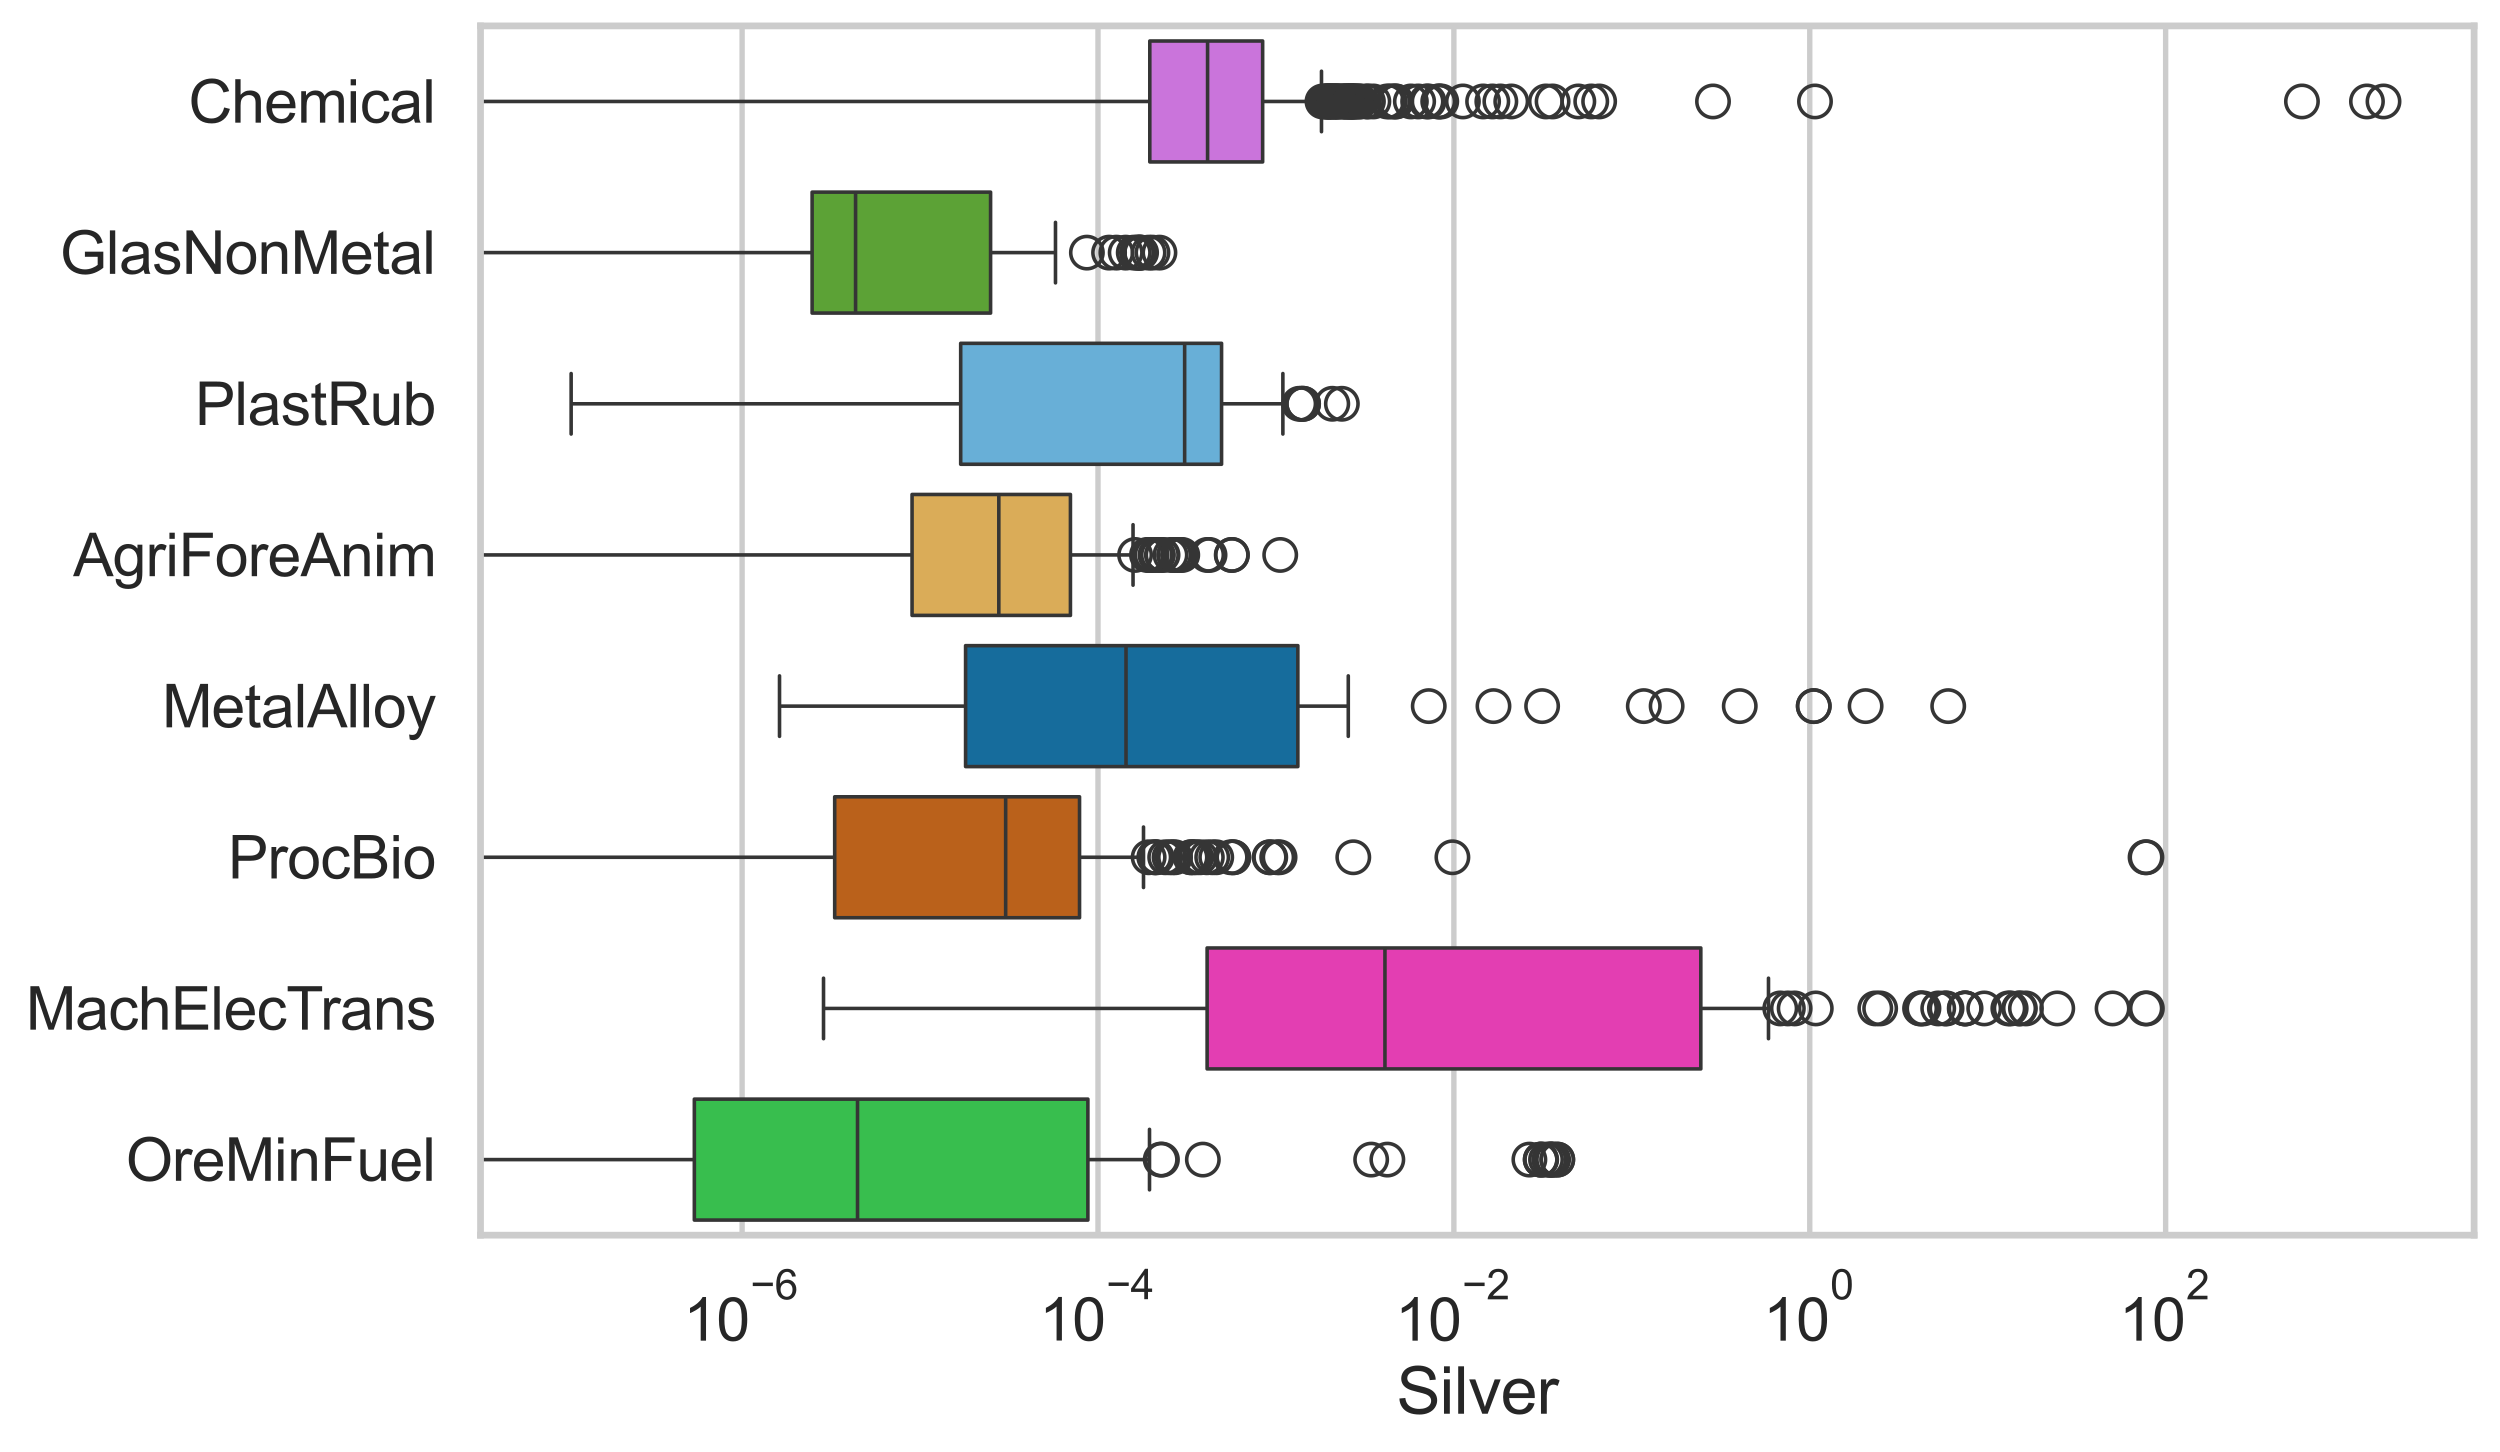 <?xml version="1.0" encoding="utf-8" standalone="no"?>
<!DOCTYPE svg PUBLIC "-//W3C//DTD SVG 1.1//EN"
  "http://www.w3.org/Graphics/SVG/1.1/DTD/svg11.dtd">
<svg xmlns:xlink="http://www.w3.org/1999/xlink" width="695.577pt" height="404.121pt" viewBox="0 0 695.577 404.121" xmlns="http://www.w3.org/2000/svg" version="1.1">
 <defs>
  <style type="text/css">*{stroke-linejoin: round; stroke-linecap: butt}</style>
 </defs>
 <g id="figure_1">
  <g id="patch_1">
   <path d="M 0 404.121 
L 695.577 404.121 
L 695.577 0 
L 0 0 
z
" style="fill: #ffffff"/>
  </g>
  <g id="axes_1">
   <g id="patch_2">
    <path d="M 133.697 343.665 
L 688.377 343.665 
L 688.377 7.2 
L 133.697 7.2 
z
" style="fill: #ffffff"/>
   </g>
   <g id="matplotlib.axis_1">
    <g id="xtick_1">
     <g id="line2d_1">
      <path d="M 206.479 343.665 
L 206.479 7.2 
" clip-path="url(#pe5d6dd5c56)" style="fill: none; stroke: #cccccc; stroke-width: 1.5; stroke-linecap: round"/>
     </g>
     <g id="text_1">
      <!-- $\mathdefault{10^{-6}}$ -->
      <g style="fill: #262626" transform="translate(190.144 373.18) scale(0.165 -0.165)">
       <defs>
        <path id="ArialMT-31" d="M 2384 0 
L 1822 0 
L 1822 3584 
Q 1619 3391 1289 3197 
Q 959 3003 697 2906 
L 697 3450 
Q 1169 3672 1522 3987 
Q 1875 4303 2022 4600 
L 2384 4600 
L 2384 0 
z
" transform="scale(0.016)"/>
        <path id="ArialMT-30" d="M 266 2259 
Q 266 3072 433 3567 
Q 600 4063 929 4331 
Q 1259 4600 1759 4600 
Q 2128 4600 2406 4451 
Q 2684 4303 2865 4023 
Q 3047 3744 3150 3342 
Q 3253 2941 3253 2259 
Q 3253 1453 3087 958 
Q 2922 463 2592 192 
Q 2263 -78 1759 -78 
Q 1097 -78 719 397 
Q 266 969 266 2259 
z
M 844 2259 
Q 844 1131 1108 757 
Q 1372 384 1759 384 
Q 2147 384 2411 759 
Q 2675 1134 2675 2259 
Q 2675 3391 2411 3762 
Q 2147 4134 1753 4134 
Q 1366 4134 1134 3806 
Q 844 3388 844 2259 
z
" transform="scale(0.016)"/>
        <path id="ArialMT-2212" d="M 3381 1997 
L 356 1997 
L 356 2522 
L 3381 2522 
L 3381 1997 
z
" transform="scale(0.016)"/>
        <path id="ArialMT-36" d="M 3184 3459 
L 2625 3416 
Q 2550 3747 2413 3897 
Q 2184 4138 1850 4138 
Q 1581 4138 1378 3988 
Q 1113 3794 959 3422 
Q 806 3050 800 2363 
Q 1003 2672 1297 2822 
Q 1591 2972 1913 2972 
Q 2475 2972 2870 2558 
Q 3266 2144 3266 1488 
Q 3266 1056 3080 686 
Q 2894 316 2569 119 
Q 2244 -78 1831 -78 
Q 1128 -78 684 439 
Q 241 956 241 2144 
Q 241 3472 731 4075 
Q 1159 4600 1884 4600 
Q 2425 4600 2770 4297 
Q 3116 3994 3184 3459 
z
M 888 1484 
Q 888 1194 1011 928 
Q 1134 663 1356 523 
Q 1578 384 1822 384 
Q 2178 384 2434 671 
Q 2691 959 2691 1453 
Q 2691 1928 2437 2201 
Q 2184 2475 1800 2475 
Q 1419 2475 1153 2201 
Q 888 1928 888 1484 
z
" transform="scale(0.016)"/>
       </defs>
       <use xlink:href="#ArialMT-31" transform="translate(0 0.994)"/>
       <use xlink:href="#ArialMT-30" transform="translate(55.615 0.994)"/>
       <use xlink:href="#ArialMT-2212" transform="translate(112.973 70.688) scale(0.7)"/>
       <use xlink:href="#ArialMT-36" transform="translate(153.852 70.688) scale(0.7)"/>
      </g>
     </g>
    </g>
    <g id="xtick_2">
     <g id="line2d_2">
      <path d="M 305.495 343.665 
L 305.495 7.2 
" clip-path="url(#pe5d6dd5c56)" style="fill: none; stroke: #cccccc; stroke-width: 1.5; stroke-linecap: round"/>
     </g>
     <g id="text_2">
      <!-- $\mathdefault{10^{-4}}$ -->
      <g style="fill: #262626" transform="translate(289.16 373.015) scale(0.165 -0.165)">
       <defs>
        <path id="ArialMT-34" d="M 2069 0 
L 2069 1097 
L 81 1097 
L 81 1613 
L 2172 4581 
L 2631 4581 
L 2631 1613 
L 3250 1613 
L 3250 1097 
L 2631 1097 
L 2631 0 
L 2069 0 
z
M 2069 1613 
L 2069 3678 
L 634 1613 
L 2069 1613 
z
" transform="scale(0.016)"/>
       </defs>
       <use xlink:href="#ArialMT-31" transform="translate(0 0.202)"/>
       <use xlink:href="#ArialMT-30" transform="translate(55.615 0.202)"/>
       <use xlink:href="#ArialMT-2212" transform="translate(112.973 69.895) scale(0.7)"/>
       <use xlink:href="#ArialMT-34" transform="translate(153.852 69.895) scale(0.7)"/>
      </g>
     </g>
    </g>
    <g id="xtick_3">
     <g id="line2d_3">
      <path d="M 404.512 343.665 
L 404.512 7.2 
" clip-path="url(#pe5d6dd5c56)" style="fill: none; stroke: #cccccc; stroke-width: 1.5; stroke-linecap: round"/>
     </g>
     <g id="text_3">
      <!-- $\mathdefault{10^{-2}}$ -->
      <g style="fill: #262626" transform="translate(388.177 373.18) scale(0.165 -0.165)">
       <defs>
        <path id="ArialMT-32" d="M 3222 541 
L 3222 0 
L 194 0 
Q 188 203 259 391 
Q 375 700 629 1000 
Q 884 1300 1366 1694 
Q 2113 2306 2375 2664 
Q 2638 3022 2638 3341 
Q 2638 3675 2398 3904 
Q 2159 4134 1775 4134 
Q 1369 4134 1125 3890 
Q 881 3647 878 3216 
L 300 3275 
Q 359 3922 746 4261 
Q 1134 4600 1788 4600 
Q 2447 4600 2831 4234 
Q 3216 3869 3216 3328 
Q 3216 3053 3103 2787 
Q 2991 2522 2730 2228 
Q 2469 1934 1863 1422 
Q 1356 997 1212 845 
Q 1069 694 975 541 
L 3222 541 
z
" transform="scale(0.016)"/>
       </defs>
       <use xlink:href="#ArialMT-31" transform="translate(0 0.994)"/>
       <use xlink:href="#ArialMT-30" transform="translate(55.615 0.994)"/>
       <use xlink:href="#ArialMT-2212" transform="translate(112.973 70.688) scale(0.7)"/>
       <use xlink:href="#ArialMT-32" transform="translate(153.852 70.688) scale(0.7)"/>
      </g>
     </g>
    </g>
    <g id="xtick_4">
     <g id="line2d_4">
      <path d="M 503.528 343.665 
L 503.528 7.2 
" clip-path="url(#pe5d6dd5c56)" style="fill: none; stroke: #cccccc; stroke-width: 1.5; stroke-linecap: round"/>
     </g>
     <g id="text_4">
      <!-- $\mathdefault{10^{0}}$ -->
      <g style="fill: #262626" transform="translate(490.576 373.18) scale(0.165 -0.165)">
       <use xlink:href="#ArialMT-31" transform="translate(0 0.994)"/>
       <use xlink:href="#ArialMT-30" transform="translate(55.615 0.994)"/>
       <use xlink:href="#ArialMT-30" transform="translate(112.973 70.688) scale(0.7)"/>
      </g>
     </g>
    </g>
    <g id="xtick_5">
     <g id="line2d_5">
      <path d="M 602.545 343.665 
L 602.545 7.2 
" clip-path="url(#pe5d6dd5c56)" style="fill: none; stroke: #cccccc; stroke-width: 1.5; stroke-linecap: round"/>
     </g>
     <g id="text_5">
      <!-- $\mathdefault{10^{2}}$ -->
      <g style="fill: #262626" transform="translate(589.592 373.18) scale(0.165 -0.165)">
       <use xlink:href="#ArialMT-31" transform="translate(0 0.994)"/>
       <use xlink:href="#ArialMT-30" transform="translate(55.615 0.994)"/>
       <use xlink:href="#ArialMT-32" transform="translate(112.973 70.688) scale(0.7)"/>
      </g>
     </g>
    </g>
    <g id="text_6">
     <!-- Silver -->
     <g style="fill: #262626" transform="translate(388.533 393.344) scale(0.18 -0.18)">
      <defs>
       <path id="ArialMT-53" d="M 288 1472 
L 859 1522 
Q 900 1178 1048 958 
Q 1197 738 1509 602 
Q 1822 466 2213 466 
Q 2559 466 2825 569 
Q 3091 672 3220 851 
Q 3350 1031 3350 1244 
Q 3350 1459 3225 1620 
Q 3100 1781 2813 1891 
Q 2628 1963 1997 2114 
Q 1366 2266 1113 2400 
Q 784 2572 623 2826 
Q 463 3081 463 3397 
Q 463 3744 659 4045 
Q 856 4347 1234 4503 
Q 1613 4659 2075 4659 
Q 2584 4659 2973 4495 
Q 3363 4331 3572 4012 
Q 3781 3694 3797 3291 
L 3216 3247 
Q 3169 3681 2898 3903 
Q 2628 4125 2100 4125 
Q 1550 4125 1298 3923 
Q 1047 3722 1047 3438 
Q 1047 3191 1225 3031 
Q 1400 2872 2139 2705 
Q 2878 2538 3153 2413 
Q 3553 2228 3743 1945 
Q 3934 1663 3934 1294 
Q 3934 928 3725 604 
Q 3516 281 3123 101 
Q 2731 -78 2241 -78 
Q 1619 -78 1198 103 
Q 778 284 539 648 
Q 300 1013 288 1472 
z
" transform="scale(0.016)"/>
       <path id="ArialMT-69" d="M 425 3934 
L 425 4581 
L 988 4581 
L 988 3934 
L 425 3934 
z
M 425 0 
L 425 3319 
L 988 3319 
L 988 0 
L 425 0 
z
" transform="scale(0.016)"/>
       <path id="ArialMT-6c" d="M 409 0 
L 409 4581 
L 972 4581 
L 972 0 
L 409 0 
z
" transform="scale(0.016)"/>
       <path id="ArialMT-76" d="M 1344 0 
L 81 3319 
L 675 3319 
L 1388 1331 
Q 1503 1009 1600 663 
Q 1675 925 1809 1294 
L 2547 3319 
L 3125 3319 
L 1869 0 
L 1344 0 
z
" transform="scale(0.016)"/>
       <path id="ArialMT-65" d="M 2694 1069 
L 3275 997 
Q 3138 488 2766 206 
Q 2394 -75 1816 -75 
Q 1088 -75 661 373 
Q 234 822 234 1631 
Q 234 2469 665 2931 
Q 1097 3394 1784 3394 
Q 2450 3394 2872 2941 
Q 3294 2488 3294 1666 
Q 3294 1616 3291 1516 
L 816 1516 
Q 847 969 1125 678 
Q 1403 388 1819 388 
Q 2128 388 2347 550 
Q 2566 713 2694 1069 
z
M 847 1978 
L 2700 1978 
Q 2663 2397 2488 2606 
Q 2219 2931 1791 2931 
Q 1403 2931 1139 2672 
Q 875 2413 847 1978 
z
" transform="scale(0.016)"/>
       <path id="ArialMT-72" d="M 416 0 
L 416 3319 
L 922 3319 
L 922 2816 
Q 1116 3169 1280 3281 
Q 1444 3394 1641 3394 
Q 1925 3394 2219 3213 
L 2025 2691 
Q 1819 2813 1613 2813 
Q 1428 2813 1281 2702 
Q 1134 2591 1072 2394 
Q 978 2094 978 1738 
L 978 0 
L 416 0 
z
" transform="scale(0.016)"/>
      </defs>
      <use xlink:href="#ArialMT-53"/>
      <use xlink:href="#ArialMT-69" transform="translate(66.699 0)"/>
      <use xlink:href="#ArialMT-6c" transform="translate(88.916 0)"/>
      <use xlink:href="#ArialMT-76" transform="translate(111.133 0)"/>
      <use xlink:href="#ArialMT-65" transform="translate(161.133 0)"/>
      <use xlink:href="#ArialMT-72" transform="translate(216.748 0)"/>
     </g>
    </g>
   </g>
   <g id="matplotlib.axis_2">
    <g id="ytick_1">
     <g id="text_7">
      <!-- Chemical -->
      <g style="fill: #262626" transform="translate(52.428 34.134) scale(0.165 -0.165)">
       <defs>
        <path id="ArialMT-43" d="M 3763 1606 
L 4369 1453 
Q 4178 706 3683 314 
Q 3188 -78 2472 -78 
Q 1731 -78 1267 223 
Q 803 525 561 1097 
Q 319 1669 319 2325 
Q 319 3041 592 3573 
Q 866 4106 1370 4382 
Q 1875 4659 2481 4659 
Q 3169 4659 3637 4309 
Q 4106 3959 4291 3325 
L 3694 3184 
Q 3534 3684 3231 3912 
Q 2928 4141 2469 4141 
Q 1941 4141 1586 3887 
Q 1231 3634 1087 3207 
Q 944 2781 944 2328 
Q 944 1744 1114 1308 
Q 1284 872 1643 656 
Q 2003 441 2422 441 
Q 2931 441 3284 734 
Q 3638 1028 3763 1606 
z
" transform="scale(0.016)"/>
        <path id="ArialMT-68" d="M 422 0 
L 422 4581 
L 984 4581 
L 984 2938 
Q 1378 3394 1978 3394 
Q 2347 3394 2619 3248 
Q 2891 3103 3008 2847 
Q 3125 2591 3125 2103 
L 3125 0 
L 2563 0 
L 2563 2103 
Q 2563 2525 2380 2717 
Q 2197 2909 1863 2909 
Q 1613 2909 1392 2779 
Q 1172 2650 1078 2428 
Q 984 2206 984 1816 
L 984 0 
L 422 0 
z
" transform="scale(0.016)"/>
        <path id="ArialMT-6d" d="M 422 0 
L 422 3319 
L 925 3319 
L 925 2853 
Q 1081 3097 1340 3245 
Q 1600 3394 1931 3394 
Q 2300 3394 2536 3241 
Q 2772 3088 2869 2813 
Q 3263 3394 3894 3394 
Q 4388 3394 4653 3120 
Q 4919 2847 4919 2278 
L 4919 0 
L 4359 0 
L 4359 2091 
Q 4359 2428 4304 2576 
Q 4250 2725 4106 2815 
Q 3963 2906 3769 2906 
Q 3419 2906 3187 2673 
Q 2956 2441 2956 1928 
L 2956 0 
L 2394 0 
L 2394 2156 
Q 2394 2531 2256 2718 
Q 2119 2906 1806 2906 
Q 1569 2906 1367 2781 
Q 1166 2656 1075 2415 
Q 984 2175 984 1722 
L 984 0 
L 422 0 
z
" transform="scale(0.016)"/>
        <path id="ArialMT-63" d="M 2588 1216 
L 3141 1144 
Q 3050 572 2676 248 
Q 2303 -75 1759 -75 
Q 1078 -75 664 370 
Q 250 816 250 1647 
Q 250 2184 428 2587 
Q 606 2991 970 3192 
Q 1334 3394 1763 3394 
Q 2303 3394 2647 3120 
Q 2991 2847 3088 2344 
L 2541 2259 
Q 2463 2594 2264 2762 
Q 2066 2931 1784 2931 
Q 1359 2931 1093 2626 
Q 828 2322 828 1663 
Q 828 994 1084 691 
Q 1341 388 1753 388 
Q 2084 388 2306 591 
Q 2528 794 2588 1216 
z
" transform="scale(0.016)"/>
        <path id="ArialMT-61" d="M 2588 409 
Q 2275 144 1986 34 
Q 1697 -75 1366 -75 
Q 819 -75 525 192 
Q 231 459 231 875 
Q 231 1119 342 1320 
Q 453 1522 633 1644 
Q 813 1766 1038 1828 
Q 1203 1872 1538 1913 
Q 2219 1994 2541 2106 
Q 2544 2222 2544 2253 
Q 2544 2597 2384 2738 
Q 2169 2928 1744 2928 
Q 1347 2928 1158 2789 
Q 969 2650 878 2297 
L 328 2372 
Q 403 2725 575 2942 
Q 747 3159 1072 3276 
Q 1397 3394 1825 3394 
Q 2250 3394 2515 3294 
Q 2781 3194 2906 3042 
Q 3031 2891 3081 2659 
Q 3109 2516 3109 2141 
L 3109 1391 
Q 3109 606 3145 398 
Q 3181 191 3288 0 
L 2700 0 
Q 2613 175 2588 409 
z
M 2541 1666 
Q 2234 1541 1622 1453 
Q 1275 1403 1131 1340 
Q 988 1278 909 1158 
Q 831 1038 831 891 
Q 831 666 1001 516 
Q 1172 366 1500 366 
Q 1825 366 2078 508 
Q 2331 650 2450 897 
Q 2541 1088 2541 1459 
L 2541 1666 
z
" transform="scale(0.016)"/>
       </defs>
       <use xlink:href="#ArialMT-43"/>
       <use xlink:href="#ArialMT-68" transform="translate(72.217 0)"/>
       <use xlink:href="#ArialMT-65" transform="translate(127.832 0)"/>
       <use xlink:href="#ArialMT-6d" transform="translate(183.447 0)"/>
       <use xlink:href="#ArialMT-69" transform="translate(266.748 0)"/>
       <use xlink:href="#ArialMT-63" transform="translate(288.965 0)"/>
       <use xlink:href="#ArialMT-61" transform="translate(338.965 0)"/>
       <use xlink:href="#ArialMT-6c" transform="translate(394.58 0)"/>
      </g>
     </g>
    </g>
    <g id="ytick_2">
     <g id="text_8">
      <!-- GlasNonMetal -->
      <g style="fill: #262626" transform="translate(16.659 76.192) scale(0.165 -0.165)">
       <defs>
        <path id="ArialMT-47" d="M 2638 1797 
L 2638 2334 
L 4578 2338 
L 4578 638 
Q 4131 281 3656 101 
Q 3181 -78 2681 -78 
Q 2006 -78 1454 211 
Q 903 500 622 1047 
Q 341 1594 341 2269 
Q 341 2938 620 3517 
Q 900 4097 1425 4378 
Q 1950 4659 2634 4659 
Q 3131 4659 3532 4498 
Q 3934 4338 4162 4050 
Q 4391 3763 4509 3300 
L 3963 3150 
Q 3859 3500 3706 3700 
Q 3553 3900 3268 4020 
Q 2984 4141 2638 4141 
Q 2222 4141 1919 4014 
Q 1616 3888 1430 3681 
Q 1244 3475 1141 3228 
Q 966 2803 966 2306 
Q 966 1694 1177 1281 
Q 1388 869 1791 669 
Q 2194 469 2647 469 
Q 3041 469 3416 620 
Q 3791 772 3984 944 
L 3984 1797 
L 2638 1797 
z
" transform="scale(0.016)"/>
        <path id="ArialMT-73" d="M 197 991 
L 753 1078 
Q 800 744 1014 566 
Q 1228 388 1613 388 
Q 2000 388 2187 545 
Q 2375 703 2375 916 
Q 2375 1106 2209 1216 
Q 2094 1291 1634 1406 
Q 1016 1563 777 1677 
Q 538 1791 414 1992 
Q 291 2194 291 2438 
Q 291 2659 392 2848 
Q 494 3038 669 3163 
Q 800 3259 1026 3326 
Q 1253 3394 1513 3394 
Q 1903 3394 2198 3281 
Q 2494 3169 2634 2976 
Q 2775 2784 2828 2463 
L 2278 2388 
Q 2241 2644 2061 2787 
Q 1881 2931 1553 2931 
Q 1166 2931 1000 2803 
Q 834 2675 834 2503 
Q 834 2394 903 2306 
Q 972 2216 1119 2156 
Q 1203 2125 1616 2013 
Q 2213 1853 2448 1751 
Q 2684 1650 2818 1456 
Q 2953 1263 2953 975 
Q 2953 694 2789 445 
Q 2625 197 2315 61 
Q 2006 -75 1616 -75 
Q 969 -75 630 194 
Q 291 463 197 991 
z
" transform="scale(0.016)"/>
        <path id="ArialMT-4e" d="M 488 0 
L 488 4581 
L 1109 4581 
L 3516 984 
L 3516 4581 
L 4097 4581 
L 4097 0 
L 3475 0 
L 1069 3600 
L 1069 0 
L 488 0 
z
" transform="scale(0.016)"/>
        <path id="ArialMT-6f" d="M 213 1659 
Q 213 2581 725 3025 
Q 1153 3394 1769 3394 
Q 2453 3394 2887 2945 
Q 3322 2497 3322 1706 
Q 3322 1066 3130 698 
Q 2938 331 2570 128 
Q 2203 -75 1769 -75 
Q 1072 -75 642 372 
Q 213 819 213 1659 
z
M 791 1659 
Q 791 1022 1069 705 
Q 1347 388 1769 388 
Q 2188 388 2466 706 
Q 2744 1025 2744 1678 
Q 2744 2294 2464 2611 
Q 2184 2928 1769 2928 
Q 1347 2928 1069 2612 
Q 791 2297 791 1659 
z
" transform="scale(0.016)"/>
        <path id="ArialMT-6e" d="M 422 0 
L 422 3319 
L 928 3319 
L 928 2847 
Q 1294 3394 1984 3394 
Q 2284 3394 2536 3286 
Q 2788 3178 2913 3003 
Q 3038 2828 3088 2588 
Q 3119 2431 3119 2041 
L 3119 0 
L 2556 0 
L 2556 2019 
Q 2556 2363 2490 2533 
Q 2425 2703 2258 2804 
Q 2091 2906 1866 2906 
Q 1506 2906 1245 2678 
Q 984 2450 984 1813 
L 984 0 
L 422 0 
z
" transform="scale(0.016)"/>
        <path id="ArialMT-4d" d="M 475 0 
L 475 4581 
L 1388 4581 
L 2472 1338 
Q 2622 884 2691 659 
Q 2769 909 2934 1394 
L 4031 4581 
L 4847 4581 
L 4847 0 
L 4263 0 
L 4263 3834 
L 2931 0 
L 2384 0 
L 1059 3900 
L 1059 0 
L 475 0 
z
" transform="scale(0.016)"/>
        <path id="ArialMT-74" d="M 1650 503 
L 1731 6 
Q 1494 -44 1306 -44 
Q 1000 -44 831 53 
Q 663 150 594 308 
Q 525 466 525 972 
L 525 2881 
L 113 2881 
L 113 3319 
L 525 3319 
L 525 4141 
L 1084 4478 
L 1084 3319 
L 1650 3319 
L 1650 2881 
L 1084 2881 
L 1084 941 
Q 1084 700 1114 631 
Q 1144 563 1211 522 
Q 1278 481 1403 481 
Q 1497 481 1650 503 
z
" transform="scale(0.016)"/>
       </defs>
       <use xlink:href="#ArialMT-47"/>
       <use xlink:href="#ArialMT-6c" transform="translate(77.783 0)"/>
       <use xlink:href="#ArialMT-61" transform="translate(100 0)"/>
       <use xlink:href="#ArialMT-73" transform="translate(155.615 0)"/>
       <use xlink:href="#ArialMT-4e" transform="translate(205.615 0)"/>
       <use xlink:href="#ArialMT-6f" transform="translate(277.832 0)"/>
       <use xlink:href="#ArialMT-6e" transform="translate(333.447 0)"/>
       <use xlink:href="#ArialMT-4d" transform="translate(389.062 0)"/>
       <use xlink:href="#ArialMT-65" transform="translate(472.363 0)"/>
       <use xlink:href="#ArialMT-74" transform="translate(527.979 0)"/>
       <use xlink:href="#ArialMT-61" transform="translate(555.762 0)"/>
       <use xlink:href="#ArialMT-6c" transform="translate(611.377 0)"/>
      </g>
     </g>
    </g>
    <g id="ytick_3">
     <g id="text_9">
      <!-- PlastRub -->
      <g style="fill: #262626" transform="translate(54.248 118.25) scale(0.165 -0.165)">
       <defs>
        <path id="ArialMT-50" d="M 494 0 
L 494 4581 
L 2222 4581 
Q 2678 4581 2919 4538 
Q 3256 4481 3484 4323 
Q 3713 4166 3852 3881 
Q 3991 3597 3991 3256 
Q 3991 2672 3619 2267 
Q 3247 1863 2275 1863 
L 1100 1863 
L 1100 0 
L 494 0 
z
M 1100 2403 
L 2284 2403 
Q 2872 2403 3119 2622 
Q 3366 2841 3366 3238 
Q 3366 3525 3220 3729 
Q 3075 3934 2838 4000 
Q 2684 4041 2272 4041 
L 1100 4041 
L 1100 2403 
z
" transform="scale(0.016)"/>
        <path id="ArialMT-52" d="M 503 0 
L 503 4581 
L 2534 4581 
Q 3147 4581 3465 4457 
Q 3784 4334 3975 4021 
Q 4166 3709 4166 3331 
Q 4166 2844 3850 2509 
Q 3534 2175 2875 2084 
Q 3116 1969 3241 1856 
Q 3506 1613 3744 1247 
L 4541 0 
L 3778 0 
L 3172 953 
Q 2906 1366 2734 1584 
Q 2563 1803 2427 1890 
Q 2291 1978 2150 2013 
Q 2047 2034 1813 2034 
L 1109 2034 
L 1109 0 
L 503 0 
z
M 1109 2559 
L 2413 2559 
Q 2828 2559 3062 2645 
Q 3297 2731 3419 2920 
Q 3541 3109 3541 3331 
Q 3541 3656 3305 3865 
Q 3069 4075 2559 4075 
L 1109 4075 
L 1109 2559 
z
" transform="scale(0.016)"/>
        <path id="ArialMT-75" d="M 2597 0 
L 2597 488 
Q 2209 -75 1544 -75 
Q 1250 -75 995 37 
Q 741 150 617 320 
Q 494 491 444 738 
Q 409 903 409 1263 
L 409 3319 
L 972 3319 
L 972 1478 
Q 972 1038 1006 884 
Q 1059 663 1231 536 
Q 1403 409 1656 409 
Q 1909 409 2131 539 
Q 2353 669 2445 892 
Q 2538 1116 2538 1541 
L 2538 3319 
L 3100 3319 
L 3100 0 
L 2597 0 
z
" transform="scale(0.016)"/>
        <path id="ArialMT-62" d="M 941 0 
L 419 0 
L 419 4581 
L 981 4581 
L 981 2947 
Q 1338 3394 1891 3394 
Q 2197 3394 2470 3270 
Q 2744 3147 2920 2923 
Q 3097 2700 3197 2384 
Q 3297 2069 3297 1709 
Q 3297 856 2875 390 
Q 2453 -75 1863 -75 
Q 1275 -75 941 416 
L 941 0 
z
M 934 1684 
Q 934 1088 1097 822 
Q 1363 388 1816 388 
Q 2184 388 2453 708 
Q 2722 1028 2722 1663 
Q 2722 2313 2464 2622 
Q 2206 2931 1841 2931 
Q 1472 2931 1203 2611 
Q 934 2291 934 1684 
z
" transform="scale(0.016)"/>
       </defs>
       <use xlink:href="#ArialMT-50"/>
       <use xlink:href="#ArialMT-6c" transform="translate(66.699 0)"/>
       <use xlink:href="#ArialMT-61" transform="translate(88.916 0)"/>
       <use xlink:href="#ArialMT-73" transform="translate(144.531 0)"/>
       <use xlink:href="#ArialMT-74" transform="translate(194.531 0)"/>
       <use xlink:href="#ArialMT-52" transform="translate(222.314 0)"/>
       <use xlink:href="#ArialMT-75" transform="translate(294.531 0)"/>
       <use xlink:href="#ArialMT-62" transform="translate(350.146 0)"/>
      </g>
     </g>
    </g>
    <g id="ytick_4">
     <g id="text_10">
      <!-- AgriForeAnim -->
      <g style="fill: #262626" transform="translate(20.341 160.308) scale(0.165 -0.165)">
       <defs>
        <path id="ArialMT-41" d="M -9 0 
L 1750 4581 
L 2403 4581 
L 4278 0 
L 3588 0 
L 3053 1388 
L 1138 1388 
L 634 0 
L -9 0 
z
M 1313 1881 
L 2866 1881 
L 2388 3150 
Q 2169 3728 2063 4100 
Q 1975 3659 1816 3225 
L 1313 1881 
z
" transform="scale(0.016)"/>
        <path id="ArialMT-67" d="M 319 -275 
L 866 -356 
Q 900 -609 1056 -725 
Q 1266 -881 1628 -881 
Q 2019 -881 2231 -725 
Q 2444 -569 2519 -288 
Q 2563 -116 2559 434 
Q 2191 0 1641 0 
Q 956 0 581 494 
Q 206 988 206 1678 
Q 206 2153 378 2554 
Q 550 2956 876 3175 
Q 1203 3394 1644 3394 
Q 2231 3394 2613 2919 
L 2613 3319 
L 3131 3319 
L 3131 450 
Q 3131 -325 2973 -648 
Q 2816 -972 2473 -1159 
Q 2131 -1347 1631 -1347 
Q 1038 -1347 672 -1080 
Q 306 -813 319 -275 
z
M 784 1719 
Q 784 1066 1043 766 
Q 1303 466 1694 466 
Q 2081 466 2343 764 
Q 2606 1063 2606 1700 
Q 2606 2309 2336 2618 
Q 2066 2928 1684 2928 
Q 1309 2928 1046 2623 
Q 784 2319 784 1719 
z
" transform="scale(0.016)"/>
        <path id="ArialMT-46" d="M 525 0 
L 525 4581 
L 3616 4581 
L 3616 4041 
L 1131 4041 
L 1131 2622 
L 3281 2622 
L 3281 2081 
L 1131 2081 
L 1131 0 
L 525 0 
z
" transform="scale(0.016)"/>
       </defs>
       <use xlink:href="#ArialMT-41"/>
       <use xlink:href="#ArialMT-67" transform="translate(66.699 0)"/>
       <use xlink:href="#ArialMT-72" transform="translate(122.314 0)"/>
       <use xlink:href="#ArialMT-69" transform="translate(155.615 0)"/>
       <use xlink:href="#ArialMT-46" transform="translate(177.832 0)"/>
       <use xlink:href="#ArialMT-6f" transform="translate(238.916 0)"/>
       <use xlink:href="#ArialMT-72" transform="translate(294.531 0)"/>
       <use xlink:href="#ArialMT-65" transform="translate(327.832 0)"/>
       <use xlink:href="#ArialMT-41" transform="translate(383.447 0)"/>
       <use xlink:href="#ArialMT-6e" transform="translate(450.146 0)"/>
       <use xlink:href="#ArialMT-69" transform="translate(505.762 0)"/>
       <use xlink:href="#ArialMT-6d" transform="translate(527.979 0)"/>
      </g>
     </g>
    </g>
    <g id="ytick_5">
     <g id="text_11">
      <!-- MetalAlloy -->
      <g style="fill: #262626" transform="translate(45.088 202.366) scale(0.165 -0.165)">
       <defs>
        <path id="ArialMT-79" d="M 397 -1278 
L 334 -750 
Q 519 -800 656 -800 
Q 844 -800 956 -737 
Q 1069 -675 1141 -563 
Q 1194 -478 1313 -144 
Q 1328 -97 1363 -6 
L 103 3319 
L 709 3319 
L 1400 1397 
Q 1534 1031 1641 628 
Q 1738 1016 1872 1384 
L 2581 3319 
L 3144 3319 
L 1881 -56 
Q 1678 -603 1566 -809 
Q 1416 -1088 1222 -1217 
Q 1028 -1347 759 -1347 
Q 597 -1347 397 -1278 
z
" transform="scale(0.016)"/>
       </defs>
       <use xlink:href="#ArialMT-4d"/>
       <use xlink:href="#ArialMT-65" transform="translate(83.301 0)"/>
       <use xlink:href="#ArialMT-74" transform="translate(138.916 0)"/>
       <use xlink:href="#ArialMT-61" transform="translate(166.699 0)"/>
       <use xlink:href="#ArialMT-6c" transform="translate(222.314 0)"/>
       <use xlink:href="#ArialMT-41" transform="translate(244.531 0)"/>
       <use xlink:href="#ArialMT-6c" transform="translate(311.23 0)"/>
       <use xlink:href="#ArialMT-6c" transform="translate(333.447 0)"/>
       <use xlink:href="#ArialMT-6f" transform="translate(355.664 0)"/>
       <use xlink:href="#ArialMT-79" transform="translate(411.279 0)"/>
      </g>
     </g>
    </g>
    <g id="ytick_6">
     <g id="text_12">
      <!-- ProcBio -->
      <g style="fill: #262626" transform="translate(63.424 244.425) scale(0.165 -0.165)">
       <defs>
        <path id="ArialMT-42" d="M 469 0 
L 469 4581 
L 2188 4581 
Q 2713 4581 3030 4442 
Q 3347 4303 3526 4014 
Q 3706 3725 3706 3409 
Q 3706 3116 3547 2856 
Q 3388 2597 3066 2438 
Q 3481 2316 3704 2022 
Q 3928 1728 3928 1328 
Q 3928 1006 3792 729 
Q 3656 453 3456 303 
Q 3256 153 2954 76 
Q 2653 0 2216 0 
L 469 0 
z
M 1075 2656 
L 2066 2656 
Q 2469 2656 2644 2709 
Q 2875 2778 2992 2937 
Q 3109 3097 3109 3338 
Q 3109 3566 3000 3739 
Q 2891 3913 2687 3977 
Q 2484 4041 1991 4041 
L 1075 4041 
L 1075 2656 
z
M 1075 541 
L 2216 541 
Q 2509 541 2628 563 
Q 2838 600 2978 687 
Q 3119 775 3209 942 
Q 3300 1109 3300 1328 
Q 3300 1584 3169 1773 
Q 3038 1963 2805 2039 
Q 2572 2116 2134 2116 
L 1075 2116 
L 1075 541 
z
" transform="scale(0.016)"/>
       </defs>
       <use xlink:href="#ArialMT-50"/>
       <use xlink:href="#ArialMT-72" transform="translate(66.699 0)"/>
       <use xlink:href="#ArialMT-6f" transform="translate(100 0)"/>
       <use xlink:href="#ArialMT-63" transform="translate(155.615 0)"/>
       <use xlink:href="#ArialMT-42" transform="translate(205.615 0)"/>
       <use xlink:href="#ArialMT-69" transform="translate(272.314 0)"/>
       <use xlink:href="#ArialMT-6f" transform="translate(294.531 0)"/>
      </g>
     </g>
    </g>
    <g id="ytick_7">
     <g id="text_13">
      <!-- MachElecTrans -->
      <g style="fill: #262626" transform="translate(7.2 286.483) scale(0.165 -0.165)">
       <defs>
        <path id="ArialMT-45" d="M 506 0 
L 506 4581 
L 3819 4581 
L 3819 4041 
L 1113 4041 
L 1113 2638 
L 3647 2638 
L 3647 2100 
L 1113 2100 
L 1113 541 
L 3925 541 
L 3925 0 
L 506 0 
z
" transform="scale(0.016)"/>
        <path id="ArialMT-54" d="M 1659 0 
L 1659 4041 
L 150 4041 
L 150 4581 
L 3781 4581 
L 3781 4041 
L 2266 4041 
L 2266 0 
L 1659 0 
z
" transform="scale(0.016)"/>
       </defs>
       <use xlink:href="#ArialMT-4d"/>
       <use xlink:href="#ArialMT-61" transform="translate(83.301 0)"/>
       <use xlink:href="#ArialMT-63" transform="translate(138.916 0)"/>
       <use xlink:href="#ArialMT-68" transform="translate(188.916 0)"/>
       <use xlink:href="#ArialMT-45" transform="translate(244.531 0)"/>
       <use xlink:href="#ArialMT-6c" transform="translate(311.23 0)"/>
       <use xlink:href="#ArialMT-65" transform="translate(333.447 0)"/>
       <use xlink:href="#ArialMT-63" transform="translate(389.062 0)"/>
       <use xlink:href="#ArialMT-54" transform="translate(439.062 0)"/>
       <use xlink:href="#ArialMT-72" transform="translate(496.396 0)"/>
       <use xlink:href="#ArialMT-61" transform="translate(529.697 0)"/>
       <use xlink:href="#ArialMT-6e" transform="translate(585.312 0)"/>
       <use xlink:href="#ArialMT-73" transform="translate(640.928 0)"/>
      </g>
     </g>
    </g>
    <g id="ytick_8">
     <g id="text_14">
      <!-- OreMinFuel -->
      <g style="fill: #262626" transform="translate(35.013 328.541) scale(0.165 -0.165)">
       <defs>
        <path id="ArialMT-4f" d="M 309 2231 
Q 309 3372 921 4017 
Q 1534 4663 2503 4663 
Q 3138 4663 3647 4359 
Q 4156 4056 4423 3514 
Q 4691 2972 4691 2284 
Q 4691 1588 4409 1038 
Q 4128 488 3612 205 
Q 3097 -78 2500 -78 
Q 1853 -78 1343 234 
Q 834 547 571 1087 
Q 309 1628 309 2231 
z
M 934 2222 
Q 934 1394 1379 917 
Q 1825 441 2497 441 
Q 3181 441 3623 922 
Q 4066 1403 4066 2288 
Q 4066 2847 3877 3264 
Q 3688 3681 3323 3911 
Q 2959 4141 2506 4141 
Q 1863 4141 1398 3698 
Q 934 3256 934 2222 
z
" transform="scale(0.016)"/>
       </defs>
       <use xlink:href="#ArialMT-4f"/>
       <use xlink:href="#ArialMT-72" transform="translate(77.783 0)"/>
       <use xlink:href="#ArialMT-65" transform="translate(111.084 0)"/>
       <use xlink:href="#ArialMT-4d" transform="translate(166.699 0)"/>
       <use xlink:href="#ArialMT-69" transform="translate(250 0)"/>
       <use xlink:href="#ArialMT-6e" transform="translate(272.217 0)"/>
       <use xlink:href="#ArialMT-46" transform="translate(327.832 0)"/>
       <use xlink:href="#ArialMT-75" transform="translate(388.916 0)"/>
       <use xlink:href="#ArialMT-65" transform="translate(444.531 0)"/>
       <use xlink:href="#ArialMT-6c" transform="translate(500.146 0)"/>
      </g>
     </g>
    </g>
   </g>
   <g id="patch_3">
    <path d="M 319.91 11.406 
L 319.91 45.052 
L 351.307 45.052 
L 351.307 11.406 
L 319.91 11.406 
z
" clip-path="url(#pe5d6dd5c56)" style="fill: #ca74db; stroke: #353535; stroke-linejoin: miter"/>
   </g>
   <g id="line2d_6">
    <path d="M 319.91 28.229 
L -1 28.229 
" clip-path="url(#pe5d6dd5c56)" style="fill: none; stroke: #353535"/>
   </g>
   <g id="line2d_7">
    <path d="M 351.307 28.229 
L 367.679 28.229 
" clip-path="url(#pe5d6dd5c56)" style="fill: none; stroke: #353535"/>
   </g>
   <g id="line2d_8">
    <path clip-path="url(#pe5d6dd5c56)" style="fill: none; stroke: #353535; stroke-linecap: round"/>
   </g>
   <g id="line2d_9">
    <path d="M 367.679 19.817 
L 367.679 36.641 
" clip-path="url(#pe5d6dd5c56)" style="fill: none; stroke: #353535; stroke-linecap: round"/>
   </g>
   <g id="line2d_10">
    <defs>
     <path id="mc33208398b" d="M 0 4.5 
C 1.193 4.5 2.338 4.026 3.182 3.182 
C 4.026 2.338 4.5 1.193 4.5 0 
C 4.5 -1.193 4.026 -2.338 3.182 -3.182 
C 2.338 -4.026 1.193 -4.5 0 -4.5 
C -1.193 -4.5 -2.338 -4.026 -3.182 -3.182 
C -4.026 -2.338 -4.5 -1.193 -4.5 0 
C -4.5 1.193 -4.026 2.338 -3.182 3.182 
C -2.338 4.026 -1.193 4.5 0 4.5 
z
" style="stroke: #353535"/>
    </defs>
    <g clip-path="url(#pe5d6dd5c56)">
     <use xlink:href="#mc33208398b" x="378.27" y="28.229" style="fill-opacity: 0; stroke: #353535"/>
     <use xlink:href="#mc33208398b" x="370.781" y="28.229" style="fill-opacity: 0; stroke: #353535"/>
     <use xlink:href="#mc33208398b" x="430.117" y="28.229" style="fill-opacity: 0; stroke: #353535"/>
     <use xlink:href="#mc33208398b" x="376.543" y="28.229" style="fill-opacity: 0; stroke: #353535"/>
     <use xlink:href="#mc33208398b" x="369.433" y="28.229" style="fill-opacity: 0; stroke: #353535"/>
     <use xlink:href="#mc33208398b" x="368.831" y="28.229" style="fill-opacity: 0; stroke: #353535"/>
     <use xlink:href="#mc33208398b" x="369.423" y="28.229" style="fill-opacity: 0; stroke: #353535"/>
     <use xlink:href="#mc33208398b" x="371.015" y="28.229" style="fill-opacity: 0; stroke: #353535"/>
     <use xlink:href="#mc33208398b" x="396.906" y="28.229" style="fill-opacity: 0; stroke: #353535"/>
     <use xlink:href="#mc33208398b" x="376.112" y="28.229" style="fill-opacity: 0; stroke: #353535"/>
     <use xlink:href="#mc33208398b" x="380.29" y="28.229" style="fill-opacity: 0; stroke: #353535"/>
     <use xlink:href="#mc33208398b" x="382.111" y="28.229" style="fill-opacity: 0; stroke: #353535"/>
     <use xlink:href="#mc33208398b" x="372.393" y="28.229" style="fill-opacity: 0; stroke: #353535"/>
     <use xlink:href="#mc33208398b" x="375.641" y="28.229" style="fill-opacity: 0; stroke: #353535"/>
     <use xlink:href="#mc33208398b" x="376.731" y="28.229" style="fill-opacity: 0; stroke: #353535"/>
     <use xlink:href="#mc33208398b" x="373.172" y="28.229" style="fill-opacity: 0; stroke: #353535"/>
     <use xlink:href="#mc33208398b" x="397.471" y="28.229" style="fill-opacity: 0; stroke: #353535"/>
     <use xlink:href="#mc33208398b" x="370.162" y="28.229" style="fill-opacity: 0; stroke: #353535"/>
     <use xlink:href="#mc33208398b" x="439.142" y="28.229" style="fill-opacity: 0; stroke: #353535"/>
     <use xlink:href="#mc33208398b" x="658.56" y="28.229" style="fill-opacity: 0; stroke: #353535"/>
     <use xlink:href="#mc33208398b" x="374.344" y="28.229" style="fill-opacity: 0; stroke: #353535"/>
     <use xlink:href="#mc33208398b" x="640.471" y="28.229" style="fill-opacity: 0; stroke: #353535"/>
     <use xlink:href="#mc33208398b" x="392.544" y="28.229" style="fill-opacity: 0; stroke: #353535"/>
     <use xlink:href="#mc33208398b" x="369.678" y="28.229" style="fill-opacity: 0; stroke: #353535"/>
     <use xlink:href="#mc33208398b" x="388.258" y="28.229" style="fill-opacity: 0; stroke: #353535"/>
     <use xlink:href="#mc33208398b" x="386.686" y="28.229" style="fill-opacity: 0; stroke: #353535"/>
     <use xlink:href="#mc33208398b" x="373.662" y="28.229" style="fill-opacity: 0; stroke: #353535"/>
     <use xlink:href="#mc33208398b" x="371.87" y="28.229" style="fill-opacity: 0; stroke: #353535"/>
     <use xlink:href="#mc33208398b" x="375.965" y="28.229" style="fill-opacity: 0; stroke: #353535"/>
     <use xlink:href="#mc33208398b" x="374.25" y="28.229" style="fill-opacity: 0; stroke: #353535"/>
     <use xlink:href="#mc33208398b" x="394.573" y="28.229" style="fill-opacity: 0; stroke: #353535"/>
     <use xlink:href="#mc33208398b" x="375.233" y="28.229" style="fill-opacity: 0; stroke: #353535"/>
     <use xlink:href="#mc33208398b" x="401" y="28.229" style="fill-opacity: 0; stroke: #353535"/>
     <use xlink:href="#mc33208398b" x="367.954" y="28.229" style="fill-opacity: 0; stroke: #353535"/>
     <use xlink:href="#mc33208398b" x="375.901" y="28.229" style="fill-opacity: 0; stroke: #353535"/>
     <use xlink:href="#mc33208398b" x="400.161" y="28.229" style="fill-opacity: 0; stroke: #353535"/>
     <use xlink:href="#mc33208398b" x="377.541" y="28.229" style="fill-opacity: 0; stroke: #353535"/>
     <use xlink:href="#mc33208398b" x="375.506" y="28.229" style="fill-opacity: 0; stroke: #353535"/>
     <use xlink:href="#mc33208398b" x="368.8" y="28.229" style="fill-opacity: 0; stroke: #353535"/>
     <use xlink:href="#mc33208398b" x="388.445" y="28.229" style="fill-opacity: 0; stroke: #353535"/>
     <use xlink:href="#mc33208398b" x="387.614" y="28.229" style="fill-opacity: 0; stroke: #353535"/>
     <use xlink:href="#mc33208398b" x="369.685" y="28.229" style="fill-opacity: 0; stroke: #353535"/>
     <use xlink:href="#mc33208398b" x="371.623" y="28.229" style="fill-opacity: 0; stroke: #353535"/>
     <use xlink:href="#mc33208398b" x="412.644" y="28.229" style="fill-opacity: 0; stroke: #353535"/>
     <use xlink:href="#mc33208398b" x="378.495" y="28.229" style="fill-opacity: 0; stroke: #353535"/>
     <use xlink:href="#mc33208398b" x="385.916" y="28.229" style="fill-opacity: 0; stroke: #353535"/>
     <use xlink:href="#mc33208398b" x="374.694" y="28.229" style="fill-opacity: 0; stroke: #353535"/>
     <use xlink:href="#mc33208398b" x="504.987" y="28.229" style="fill-opacity: 0; stroke: #353535"/>
     <use xlink:href="#mc33208398b" x="476.609" y="28.229" style="fill-opacity: 0; stroke: #353535"/>
     <use xlink:href="#mc33208398b" x="444.929" y="28.229" style="fill-opacity: 0; stroke: #353535"/>
     <use xlink:href="#mc33208398b" x="370.072" y="28.229" style="fill-opacity: 0; stroke: #353535"/>
     <use xlink:href="#mc33208398b" x="371.692" y="28.229" style="fill-opacity: 0; stroke: #353535"/>
     <use xlink:href="#mc33208398b" x="380.597" y="28.229" style="fill-opacity: 0; stroke: #353535"/>
     <use xlink:href="#mc33208398b" x="374.476" y="28.229" style="fill-opacity: 0; stroke: #353535"/>
     <use xlink:href="#mc33208398b" x="400.397" y="28.229" style="fill-opacity: 0; stroke: #353535"/>
     <use xlink:href="#mc33208398b" x="377.122" y="28.229" style="fill-opacity: 0; stroke: #353535"/>
     <use xlink:href="#mc33208398b" x="407.022" y="28.229" style="fill-opacity: 0; stroke: #353535"/>
     <use xlink:href="#mc33208398b" x="375.694" y="28.229" style="fill-opacity: 0; stroke: #353535"/>
     <use xlink:href="#mc33208398b" x="372.481" y="28.229" style="fill-opacity: 0; stroke: #353535"/>
     <use xlink:href="#mc33208398b" x="420.478" y="28.229" style="fill-opacity: 0; stroke: #353535"/>
     <use xlink:href="#mc33208398b" x="663.164" y="28.229" style="fill-opacity: 0; stroke: #353535"/>
     <use xlink:href="#mc33208398b" x="376.753" y="28.229" style="fill-opacity: 0; stroke: #353535"/>
     <use xlink:href="#mc33208398b" x="370.237" y="28.229" style="fill-opacity: 0; stroke: #353535"/>
     <use xlink:href="#mc33208398b" x="431.974" y="28.229" style="fill-opacity: 0; stroke: #353535"/>
     <use xlink:href="#mc33208398b" x="371.216" y="28.229" style="fill-opacity: 0; stroke: #353535"/>
     <use xlink:href="#mc33208398b" x="417.446" y="28.229" style="fill-opacity: 0; stroke: #353535"/>
     <use xlink:href="#mc33208398b" x="415.212" y="28.229" style="fill-opacity: 0; stroke: #353535"/>
     <use xlink:href="#mc33208398b" x="442.734" y="28.229" style="fill-opacity: 0; stroke: #353535"/>
    </g>
   </g>
   <g id="patch_4">
    <path d="M 225.956 53.464 
L 225.956 87.11 
L 275.609 87.11 
L 275.609 53.464 
L 225.956 53.464 
z
" clip-path="url(#pe5d6dd5c56)" style="fill: #5ca236; stroke: #353535; stroke-linejoin: miter"/>
   </g>
   <g id="line2d_11">
    <path d="M 225.956 70.287 
L -1 70.287 
" clip-path="url(#pe5d6dd5c56)" style="fill: none; stroke: #353535"/>
   </g>
   <g id="line2d_12">
    <path d="M 275.609 70.287 
L 293.668 70.287 
" clip-path="url(#pe5d6dd5c56)" style="fill: none; stroke: #353535"/>
   </g>
   <g id="line2d_13">
    <path clip-path="url(#pe5d6dd5c56)" style="fill: none; stroke: #353535; stroke-linecap: round"/>
   </g>
   <g id="line2d_14">
    <path d="M 293.668 61.875 
L 293.668 78.699 
" clip-path="url(#pe5d6dd5c56)" style="fill: none; stroke: #353535; stroke-linecap: round"/>
   </g>
   <g id="line2d_15">
    <g clip-path="url(#pe5d6dd5c56)">
     <use xlink:href="#mc33208398b" x="317.083" y="70.287" style="fill-opacity: 0; stroke: #353535"/>
     <use xlink:href="#mc33208398b" x="313.199" y="70.287" style="fill-opacity: 0; stroke: #353535"/>
     <use xlink:href="#mc33208398b" x="316.684" y="70.287" style="fill-opacity: 0; stroke: #353535"/>
     <use xlink:href="#mc33208398b" x="317.272" y="70.287" style="fill-opacity: 0; stroke: #353535"/>
     <use xlink:href="#mc33208398b" x="322.592" y="70.287" style="fill-opacity: 0; stroke: #353535"/>
     <use xlink:href="#mc33208398b" x="302.406" y="70.287" style="fill-opacity: 0; stroke: #353535"/>
     <use xlink:href="#mc33208398b" x="319.566" y="70.287" style="fill-opacity: 0; stroke: #353535"/>
     <use xlink:href="#mc33208398b" x="316.337" y="70.287" style="fill-opacity: 0; stroke: #353535"/>
     <use xlink:href="#mc33208398b" x="317.486" y="70.287" style="fill-opacity: 0; stroke: #353535"/>
     <use xlink:href="#mc33208398b" x="320.647" y="70.287" style="fill-opacity: 0; stroke: #353535"/>
     <use xlink:href="#mc33208398b" x="308.579" y="70.287" style="fill-opacity: 0; stroke: #353535"/>
     <use xlink:href="#mc33208398b" x="310.61" y="70.287" style="fill-opacity: 0; stroke: #353535"/>
     <use xlink:href="#mc33208398b" x="315.442" y="70.287" style="fill-opacity: 0; stroke: #353535"/>
    </g>
   </g>
   <g id="patch_5">
    <path d="M 267.293 95.522 
L 267.293 129.168 
L 339.875 129.168 
L 339.875 95.522 
L 267.293 95.522 
z
" clip-path="url(#pe5d6dd5c56)" style="fill: #68afd7; stroke: #353535; stroke-linejoin: miter"/>
   </g>
   <g id="line2d_16">
    <path d="M 267.293 112.345 
L 158.91 112.345 
" clip-path="url(#pe5d6dd5c56)" style="fill: none; stroke: #353535"/>
   </g>
   <g id="line2d_17">
    <path d="M 339.875 112.345 
L 356.935 112.345 
" clip-path="url(#pe5d6dd5c56)" style="fill: none; stroke: #353535"/>
   </g>
   <g id="line2d_18">
    <path d="M 158.91 103.934 
L 158.91 120.757 
" clip-path="url(#pe5d6dd5c56)" style="fill: none; stroke: #353535; stroke-linecap: round"/>
   </g>
   <g id="line2d_19">
    <path d="M 356.935 103.934 
L 356.935 120.757 
" clip-path="url(#pe5d6dd5c56)" style="fill: none; stroke: #353535; stroke-linecap: round"/>
   </g>
   <g id="line2d_20">
    <g clip-path="url(#pe5d6dd5c56)">
     <use xlink:href="#mc33208398b" x="362.563" y="112.345" style="fill-opacity: 0; stroke: #353535"/>
     <use xlink:href="#mc33208398b" x="362.078" y="112.345" style="fill-opacity: 0; stroke: #353535"/>
     <use xlink:href="#mc33208398b" x="361.485" y="112.345" style="fill-opacity: 0; stroke: #353535"/>
     <use xlink:href="#mc33208398b" x="362.554" y="112.345" style="fill-opacity: 0; stroke: #353535"/>
     <use xlink:href="#mc33208398b" x="373.345" y="112.345" style="fill-opacity: 0; stroke: #353535"/>
     <use xlink:href="#mc33208398b" x="370.682" y="112.345" style="fill-opacity: 0; stroke: #353535"/>
    </g>
   </g>
   <g id="patch_6">
    <path d="M 253.764 137.58 
L 253.764 171.226 
L 297.826 171.226 
L 297.826 137.58 
L 253.764 137.58 
z
" clip-path="url(#pe5d6dd5c56)" style="fill: #daac58; stroke: #353535; stroke-linejoin: miter"/>
   </g>
   <g id="line2d_21">
    <path d="M 253.764 154.403 
L -1 154.403 
" clip-path="url(#pe5d6dd5c56)" style="fill: none; stroke: #353535"/>
   </g>
   <g id="line2d_22">
    <path d="M 297.826 154.403 
L 315.245 154.403 
" clip-path="url(#pe5d6dd5c56)" style="fill: none; stroke: #353535"/>
   </g>
   <g id="line2d_23">
    <path clip-path="url(#pe5d6dd5c56)" style="fill: none; stroke: #353535; stroke-linecap: round"/>
   </g>
   <g id="line2d_24">
    <path d="M 315.245 145.992 
L 315.245 162.815 
" clip-path="url(#pe5d6dd5c56)" style="fill: none; stroke: #353535; stroke-linecap: round"/>
   </g>
   <g id="line2d_25">
    <g clip-path="url(#pe5d6dd5c56)">
     <use xlink:href="#mc33208398b" x="320.401" y="154.403" style="fill-opacity: 0; stroke: #353535"/>
     <use xlink:href="#mc33208398b" x="322.175" y="154.403" style="fill-opacity: 0; stroke: #353535"/>
     <use xlink:href="#mc33208398b" x="342.762" y="154.403" style="fill-opacity: 0; stroke: #353535"/>
     <use xlink:href="#mc33208398b" x="328.326" y="154.403" style="fill-opacity: 0; stroke: #353535"/>
     <use xlink:href="#mc33208398b" x="326.696" y="154.403" style="fill-opacity: 0; stroke: #353535"/>
     <use xlink:href="#mc33208398b" x="319.994" y="154.403" style="fill-opacity: 0; stroke: #353535"/>
     <use xlink:href="#mc33208398b" x="342.704" y="154.403" style="fill-opacity: 0; stroke: #353535"/>
     <use xlink:href="#mc33208398b" x="315.815" y="154.403" style="fill-opacity: 0; stroke: #353535"/>
     <use xlink:href="#mc33208398b" x="323.267" y="154.403" style="fill-opacity: 0; stroke: #353535"/>
     <use xlink:href="#mc33208398b" x="323.454" y="154.403" style="fill-opacity: 0; stroke: #353535"/>
     <use xlink:href="#mc33208398b" x="319.131" y="154.403" style="fill-opacity: 0; stroke: #353535"/>
     <use xlink:href="#mc33208398b" x="356.197" y="154.403" style="fill-opacity: 0; stroke: #353535"/>
     <use xlink:href="#mc33208398b" x="335.855" y="154.403" style="fill-opacity: 0; stroke: #353535"/>
     <use xlink:href="#mc33208398b" x="321.486" y="154.403" style="fill-opacity: 0; stroke: #353535"/>
     <use xlink:href="#mc33208398b" x="336.531" y="154.403" style="fill-opacity: 0; stroke: #353535"/>
     <use xlink:href="#mc33208398b" x="325.668" y="154.403" style="fill-opacity: 0; stroke: #353535"/>
     <use xlink:href="#mc33208398b" x="327.753" y="154.403" style="fill-opacity: 0; stroke: #353535"/>
     <use xlink:href="#mc33208398b" x="328.939" y="154.403" style="fill-opacity: 0; stroke: #353535"/>
     <use xlink:href="#mc33208398b" x="326.768" y="154.403" style="fill-opacity: 0; stroke: #353535"/>
     <use xlink:href="#mc33208398b" x="319.975" y="154.403" style="fill-opacity: 0; stroke: #353535"/>
    </g>
   </g>
   <g id="patch_7">
    <path d="M 268.656 179.638 
L 268.656 213.285 
L 361.101 213.285 
L 361.101 179.638 
L 268.656 179.638 
z
" clip-path="url(#pe5d6dd5c56)" style="fill: #166c9c; stroke: #353535; stroke-linejoin: miter"/>
   </g>
   <g id="line2d_26">
    <path d="M 268.656 196.461 
L 216.884 196.461 
" clip-path="url(#pe5d6dd5c56)" style="fill: none; stroke: #353535"/>
   </g>
   <g id="line2d_27">
    <path d="M 361.101 196.461 
L 375.133 196.461 
" clip-path="url(#pe5d6dd5c56)" style="fill: none; stroke: #353535"/>
   </g>
   <g id="line2d_28">
    <path d="M 216.884 188.05 
L 216.884 204.873 
" clip-path="url(#pe5d6dd5c56)" style="fill: none; stroke: #353535; stroke-linecap: round"/>
   </g>
   <g id="line2d_29">
    <path d="M 375.133 188.05 
L 375.133 204.873 
" clip-path="url(#pe5d6dd5c56)" style="fill: none; stroke: #353535; stroke-linecap: round"/>
   </g>
   <g id="line2d_30">
    <g clip-path="url(#pe5d6dd5c56)">
     <use xlink:href="#mc33208398b" x="504.647" y="196.461" style="fill-opacity: 0; stroke: #353535"/>
     <use xlink:href="#mc33208398b" x="429.063" y="196.461" style="fill-opacity: 0; stroke: #353535"/>
     <use xlink:href="#mc33208398b" x="484.052" y="196.461" style="fill-opacity: 0; stroke: #353535"/>
     <use xlink:href="#mc33208398b" x="542.054" y="196.461" style="fill-opacity: 0; stroke: #353535"/>
     <use xlink:href="#mc33208398b" x="463.707" y="196.461" style="fill-opacity: 0; stroke: #353535"/>
     <use xlink:href="#mc33208398b" x="519.067" y="196.461" style="fill-opacity: 0; stroke: #353535"/>
     <use xlink:href="#mc33208398b" x="504.629" y="196.461" style="fill-opacity: 0; stroke: #353535"/>
     <use xlink:href="#mc33208398b" x="457.354" y="196.461" style="fill-opacity: 0; stroke: #353535"/>
     <use xlink:href="#mc33208398b" x="415.531" y="196.461" style="fill-opacity: 0; stroke: #353535"/>
     <use xlink:href="#mc33208398b" x="397.52" y="196.461" style="fill-opacity: 0; stroke: #353535"/>
    </g>
   </g>
   <g id="patch_8">
    <path d="M 232.238 221.696 
L 232.238 255.343 
L 300.358 255.343 
L 300.358 221.696 
L 232.238 221.696 
z
" clip-path="url(#pe5d6dd5c56)" style="fill: #ba611b; stroke: #353535; stroke-linejoin: miter"/>
   </g>
   <g id="line2d_31">
    <path d="M 232.238 238.519 
L -1 238.519 
" clip-path="url(#pe5d6dd5c56)" style="fill: none; stroke: #353535"/>
   </g>
   <g id="line2d_32">
    <path d="M 300.358 238.519 
L 318.158 238.519 
" clip-path="url(#pe5d6dd5c56)" style="fill: none; stroke: #353535"/>
   </g>
   <g id="line2d_33">
    <path clip-path="url(#pe5d6dd5c56)" style="fill: none; stroke: #353535; stroke-linecap: round"/>
   </g>
   <g id="line2d_34">
    <path d="M 318.158 230.108 
L 318.158 246.931 
" clip-path="url(#pe5d6dd5c56)" style="fill: none; stroke: #353535; stroke-linecap: round"/>
   </g>
   <g id="line2d_35">
    <g clip-path="url(#pe5d6dd5c56)">
     <use xlink:href="#mc33208398b" x="337.272" y="238.519" style="fill-opacity: 0; stroke: #353535"/>
     <use xlink:href="#mc33208398b" x="355.362" y="238.519" style="fill-opacity: 0; stroke: #353535"/>
     <use xlink:href="#mc33208398b" x="353.252" y="238.519" style="fill-opacity: 0; stroke: #353535"/>
     <use xlink:href="#mc33208398b" x="333.917" y="238.519" style="fill-opacity: 0; stroke: #353535"/>
     <use xlink:href="#mc33208398b" x="321.42" y="238.519" style="fill-opacity: 0; stroke: #353535"/>
     <use xlink:href="#mc33208398b" x="326.253" y="238.519" style="fill-opacity: 0; stroke: #353535"/>
     <use xlink:href="#mc33208398b" x="326.927" y="238.519" style="fill-opacity: 0; stroke: #353535"/>
     <use xlink:href="#mc33208398b" x="597.203" y="238.519" style="fill-opacity: 0; stroke: #353535"/>
     <use xlink:href="#mc33208398b" x="338.395" y="238.519" style="fill-opacity: 0; stroke: #353535"/>
     <use xlink:href="#mc33208398b" x="343.098" y="238.519" style="fill-opacity: 0; stroke: #353535"/>
     <use xlink:href="#mc33208398b" x="356.014" y="238.519" style="fill-opacity: 0; stroke: #353535"/>
     <use xlink:href="#mc33208398b" x="353.42" y="238.519" style="fill-opacity: 0; stroke: #353535"/>
     <use xlink:href="#mc33208398b" x="404.104" y="238.519" style="fill-opacity: 0; stroke: #353535"/>
     <use xlink:href="#mc33208398b" x="321.164" y="238.519" style="fill-opacity: 0; stroke: #353535"/>
     <use xlink:href="#mc33208398b" x="332.075" y="238.519" style="fill-opacity: 0; stroke: #353535"/>
     <use xlink:href="#mc33208398b" x="596.963" y="238.519" style="fill-opacity: 0; stroke: #353535"/>
     <use xlink:href="#mc33208398b" x="319.588" y="238.519" style="fill-opacity: 0; stroke: #353535"/>
     <use xlink:href="#mc33208398b" x="324.194" y="238.519" style="fill-opacity: 0; stroke: #353535"/>
     <use xlink:href="#mc33208398b" x="376.528" y="238.519" style="fill-opacity: 0; stroke: #353535"/>
     <use xlink:href="#mc33208398b" x="331.245" y="238.519" style="fill-opacity: 0; stroke: #353535"/>
     <use xlink:href="#mc33208398b" x="325.398" y="238.519" style="fill-opacity: 0; stroke: #353535"/>
     <use xlink:href="#mc33208398b" x="342.405" y="238.519" style="fill-opacity: 0; stroke: #353535"/>
     <use xlink:href="#mc33208398b" x="335.777" y="238.519" style="fill-opacity: 0; stroke: #353535"/>
     <use xlink:href="#mc33208398b" x="321.845" y="238.519" style="fill-opacity: 0; stroke: #353535"/>
     <use xlink:href="#mc33208398b" x="332.818" y="238.519" style="fill-opacity: 0; stroke: #353535"/>
     <use xlink:href="#mc33208398b" x="343.171" y="238.519" style="fill-opacity: 0; stroke: #353535"/>
     <use xlink:href="#mc33208398b" x="331.427" y="238.519" style="fill-opacity: 0; stroke: #353535"/>
    </g>
   </g>
   <g id="patch_9">
    <path d="M 335.858 263.754 
L 335.858 297.401 
L 473.217 297.401 
L 473.217 263.754 
L 335.858 263.754 
z
" clip-path="url(#pe5d6dd5c56)" style="fill: #e33eb2; stroke: #353535; stroke-linejoin: miter"/>
   </g>
   <g id="line2d_36">
    <path d="M 335.858 280.577 
L 229.129 280.577 
" clip-path="url(#pe5d6dd5c56)" style="fill: none; stroke: #353535"/>
   </g>
   <g id="line2d_37">
    <path d="M 473.217 280.577 
L 492.048 280.577 
" clip-path="url(#pe5d6dd5c56)" style="fill: none; stroke: #353535"/>
   </g>
   <g id="line2d_38">
    <path d="M 229.129 272.166 
L 229.129 288.989 
" clip-path="url(#pe5d6dd5c56)" style="fill: none; stroke: #353535; stroke-linecap: round"/>
   </g>
   <g id="line2d_39">
    <path d="M 492.048 272.166 
L 492.048 288.989 
" clip-path="url(#pe5d6dd5c56)" style="fill: none; stroke: #353535; stroke-linecap: round"/>
   </g>
   <g id="line2d_40">
    <g clip-path="url(#pe5d6dd5c56)">
     <use xlink:href="#mc33208398b" x="546.65" y="280.577" style="fill-opacity: 0; stroke: #353535"/>
     <use xlink:href="#mc33208398b" x="546.885" y="280.577" style="fill-opacity: 0; stroke: #353535"/>
     <use xlink:href="#mc33208398b" x="541.124" y="280.577" style="fill-opacity: 0; stroke: #353535"/>
     <use xlink:href="#mc33208398b" x="505.203" y="280.577" style="fill-opacity: 0; stroke: #353535"/>
     <use xlink:href="#mc33208398b" x="499.323" y="280.577" style="fill-opacity: 0; stroke: #353535"/>
     <use xlink:href="#mc33208398b" x="572.392" y="280.577" style="fill-opacity: 0; stroke: #353535"/>
     <use xlink:href="#mc33208398b" x="495.328" y="280.577" style="fill-opacity: 0; stroke: #353535"/>
     <use xlink:href="#mc33208398b" x="539.272" y="280.577" style="fill-opacity: 0; stroke: #353535"/>
     <use xlink:href="#mc33208398b" x="535.161" y="280.577" style="fill-opacity: 0; stroke: #353535"/>
     <use xlink:href="#mc33208398b" x="541.583" y="280.577" style="fill-opacity: 0; stroke: #353535"/>
     <use xlink:href="#mc33208398b" x="561.784" y="280.577" style="fill-opacity: 0; stroke: #353535"/>
     <use xlink:href="#mc33208398b" x="523.116" y="280.577" style="fill-opacity: 0; stroke: #353535"/>
     <use xlink:href="#mc33208398b" x="552.075" y="280.577" style="fill-opacity: 0; stroke: #353535"/>
     <use xlink:href="#mc33208398b" x="561.997" y="280.577" style="fill-opacity: 0; stroke: #353535"/>
     <use xlink:href="#mc33208398b" x="534.228" y="280.577" style="fill-opacity: 0; stroke: #353535"/>
     <use xlink:href="#mc33208398b" x="497.433" y="280.577" style="fill-opacity: 0; stroke: #353535"/>
     <use xlink:href="#mc33208398b" x="534.438" y="280.577" style="fill-opacity: 0; stroke: #353535"/>
     <use xlink:href="#mc33208398b" x="587.779" y="280.577" style="fill-opacity: 0; stroke: #353535"/>
     <use xlink:href="#mc33208398b" x="558.778" y="280.577" style="fill-opacity: 0; stroke: #353535"/>
     <use xlink:href="#mc33208398b" x="597.324" y="280.577" style="fill-opacity: 0; stroke: #353535"/>
     <use xlink:href="#mc33208398b" x="546.729" y="280.577" style="fill-opacity: 0; stroke: #353535"/>
     <use xlink:href="#mc33208398b" x="563.678" y="280.577" style="fill-opacity: 0; stroke: #353535"/>
     <use xlink:href="#mc33208398b" x="559.425" y="280.577" style="fill-opacity: 0; stroke: #353535"/>
     <use xlink:href="#mc33208398b" x="596.915" y="280.577" style="fill-opacity: 0; stroke: #353535"/>
     <use xlink:href="#mc33208398b" x="521.772" y="280.577" style="fill-opacity: 0; stroke: #353535"/>
    </g>
   </g>
   <g id="patch_10">
    <path d="M 193.188 305.812 
L 193.188 339.459 
L 302.684 339.459 
L 302.684 305.812 
L 193.188 305.812 
z
" clip-path="url(#pe5d6dd5c56)" style="fill: #38be4e; stroke: #353535; stroke-linejoin: miter"/>
   </g>
   <g id="line2d_41">
    <path d="M 193.188 322.635 
L -1 322.635 
" clip-path="url(#pe5d6dd5c56)" style="fill: none; stroke: #353535"/>
   </g>
   <g id="line2d_42">
    <path d="M 302.684 322.635 
L 319.827 322.635 
" clip-path="url(#pe5d6dd5c56)" style="fill: none; stroke: #353535"/>
   </g>
   <g id="line2d_43">
    <path clip-path="url(#pe5d6dd5c56)" style="fill: none; stroke: #353535; stroke-linecap: round"/>
   </g>
   <g id="line2d_44">
    <path d="M 319.827 314.224 
L 319.827 331.047 
" clip-path="url(#pe5d6dd5c56)" style="fill: none; stroke: #353535; stroke-linecap: round"/>
   </g>
   <g id="line2d_45">
    <g clip-path="url(#pe5d6dd5c56)">
     <use xlink:href="#mc33208398b" x="322.943" y="322.635" style="fill-opacity: 0; stroke: #353535"/>
     <use xlink:href="#mc33208398b" x="432.132" y="322.635" style="fill-opacity: 0; stroke: #353535"/>
     <use xlink:href="#mc33208398b" x="431.057" y="322.635" style="fill-opacity: 0; stroke: #353535"/>
     <use xlink:href="#mc33208398b" x="428.809" y="322.635" style="fill-opacity: 0; stroke: #353535"/>
     <use xlink:href="#mc33208398b" x="323.286" y="322.635" style="fill-opacity: 0; stroke: #353535"/>
     <use xlink:href="#mc33208398b" x="431.507" y="322.635" style="fill-opacity: 0; stroke: #353535"/>
     <use xlink:href="#mc33208398b" x="431.656" y="322.635" style="fill-opacity: 0; stroke: #353535"/>
     <use xlink:href="#mc33208398b" x="428.684" y="322.635" style="fill-opacity: 0; stroke: #353535"/>
     <use xlink:href="#mc33208398b" x="433.287" y="322.635" style="fill-opacity: 0; stroke: #353535"/>
     <use xlink:href="#mc33208398b" x="428.663" y="322.635" style="fill-opacity: 0; stroke: #353535"/>
     <use xlink:href="#mc33208398b" x="334.672" y="322.635" style="fill-opacity: 0; stroke: #353535"/>
     <use xlink:href="#mc33208398b" x="430.149" y="322.635" style="fill-opacity: 0; stroke: #353535"/>
     <use xlink:href="#mc33208398b" x="425.523" y="322.635" style="fill-opacity: 0; stroke: #353535"/>
     <use xlink:href="#mc33208398b" x="431.506" y="322.635" style="fill-opacity: 0; stroke: #353535"/>
     <use xlink:href="#mc33208398b" x="386.005" y="322.635" style="fill-opacity: 0; stroke: #353535"/>
     <use xlink:href="#mc33208398b" x="433.287" y="322.635" style="fill-opacity: 0; stroke: #353535"/>
     <use xlink:href="#mc33208398b" x="381.499" y="322.635" style="fill-opacity: 0; stroke: #353535"/>
    </g>
   </g>
   <g id="line2d_46">
    <path d="M 335.984 11.406 
L 335.984 45.052 
" clip-path="url(#pe5d6dd5c56)" style="fill: none; stroke: #353535"/>
   </g>
   <g id="line2d_47">
    <path d="M 238.045 53.464 
L 238.045 87.11 
" clip-path="url(#pe5d6dd5c56)" style="fill: none; stroke: #353535"/>
   </g>
   <g id="line2d_48">
    <path d="M 329.606 95.522 
L 329.606 129.168 
" clip-path="url(#pe5d6dd5c56)" style="fill: none; stroke: #353535"/>
   </g>
   <g id="line2d_49">
    <path d="M 277.901 137.58 
L 277.901 171.226 
" clip-path="url(#pe5d6dd5c56)" style="fill: none; stroke: #353535"/>
   </g>
   <g id="line2d_50">
    <path d="M 313.289 179.638 
L 313.289 213.285 
" clip-path="url(#pe5d6dd5c56)" style="fill: none; stroke: #353535"/>
   </g>
   <g id="line2d_51">
    <path d="M 279.807 221.696 
L 279.807 255.343 
" clip-path="url(#pe5d6dd5c56)" style="fill: none; stroke: #353535"/>
   </g>
   <g id="line2d_52">
    <path d="M 385.334 263.754 
L 385.334 297.401 
" clip-path="url(#pe5d6dd5c56)" style="fill: none; stroke: #353535"/>
   </g>
   <g id="line2d_53">
    <path d="M 238.59 305.812 
L 238.59 339.459 
" clip-path="url(#pe5d6dd5c56)" style="fill: none; stroke: #353535"/>
   </g>
   <g id="patch_11">
    <path d="M 133.697 343.665 
L 133.697 7.2 
" style="fill: none; stroke: #cccccc; stroke-width: 1.875; stroke-linejoin: miter; stroke-linecap: square"/>
   </g>
   <g id="patch_12">
    <path d="M 688.377 343.665 
L 688.377 7.2 
" style="fill: none; stroke: #cccccc; stroke-width: 1.875; stroke-linejoin: miter; stroke-linecap: square"/>
   </g>
   <g id="patch_13">
    <path d="M 133.697 343.665 
L 688.377 343.665 
" style="fill: none; stroke: #cccccc; stroke-width: 1.875; stroke-linejoin: miter; stroke-linecap: square"/>
   </g>
   <g id="patch_14">
    <path d="M 133.697 7.2 
L 688.377 7.2 
" style="fill: none; stroke: #cccccc; stroke-width: 1.875; stroke-linejoin: miter; stroke-linecap: square"/>
   </g>
  </g>
 </g>
 <defs>
  <clipPath id="pe5d6dd5c56">
   <rect x="133.697" y="7.2" width="554.68" height="336.465"/>
  </clipPath>
 </defs>
</svg>
